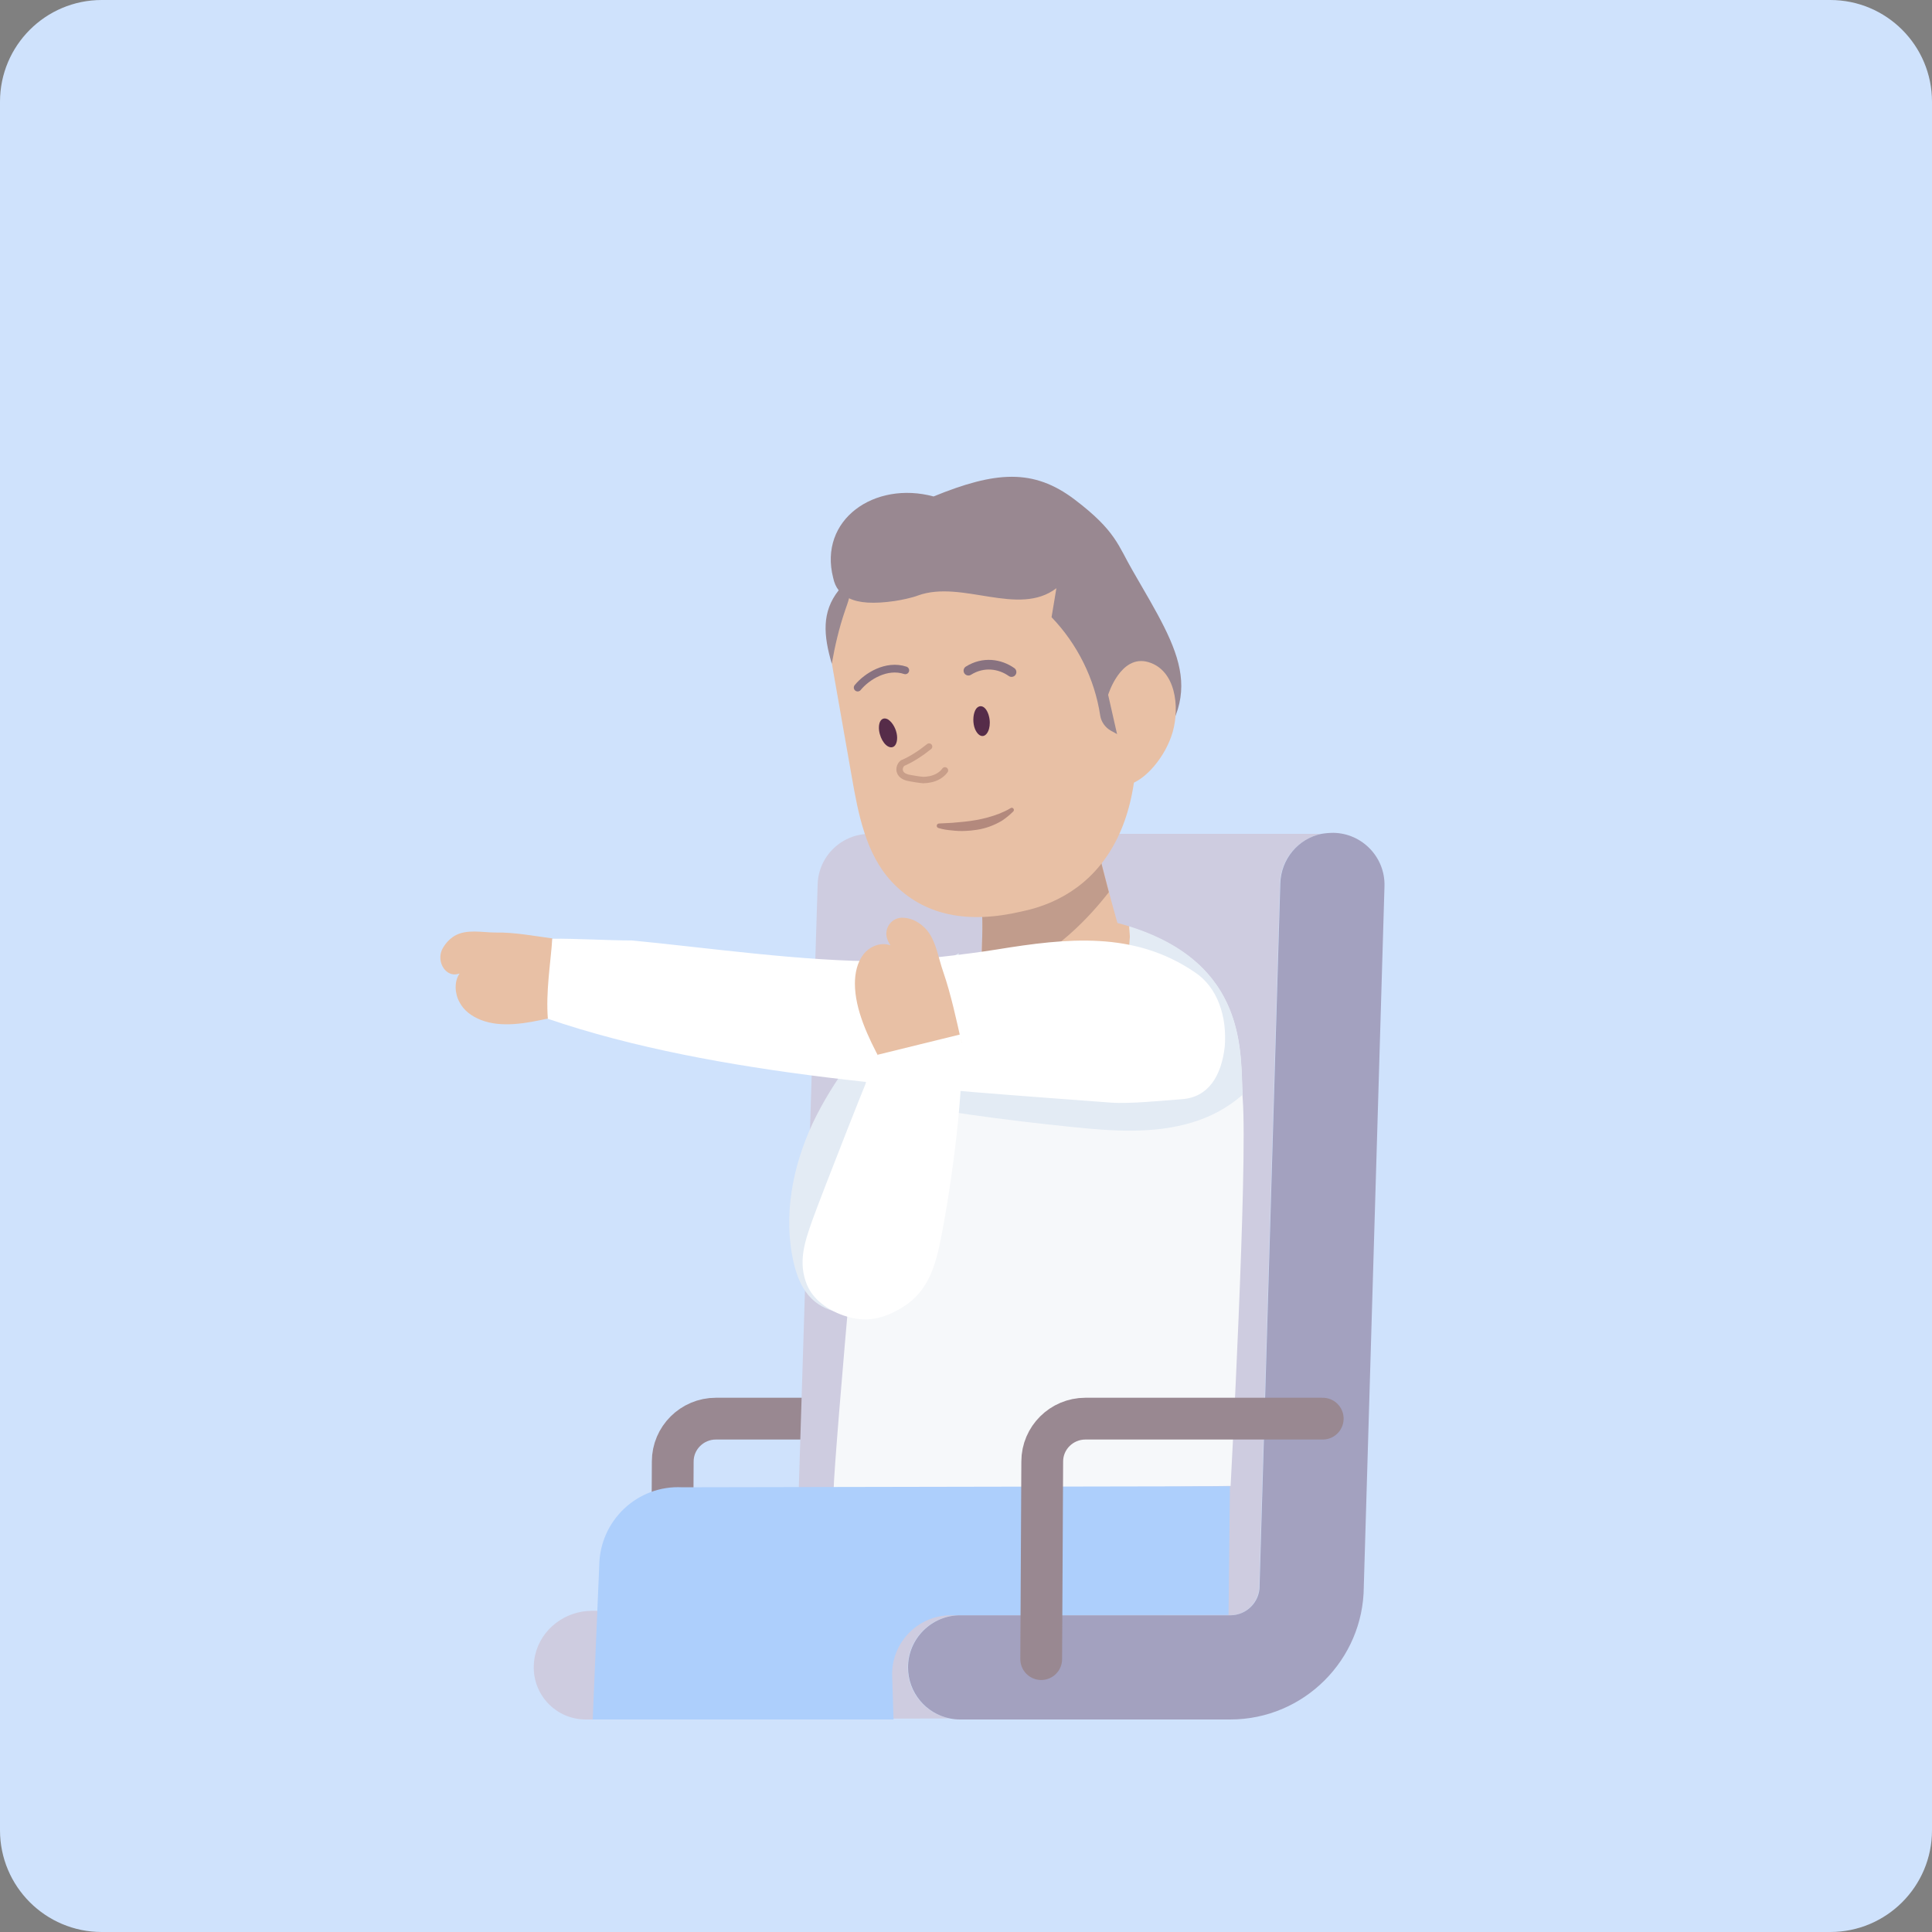 <?xml version="1.0" encoding="utf-8"?>
<!-- Generator: Adobe Illustrator 24.0.1, SVG Export Plug-In . SVG Version: 6.00 Build 0)  -->
<svg version="1.1" id="ID04" xmlns="http://www.w3.org/2000/svg" xmlns:xlink="http://www.w3.org/1999/xlink" x="0px" y="0px"
	 viewBox="0 0 56 56" style="enable-background:new 0 0 56 56;" xml:space="preserve">
<rect x="0" y="0" width="56" height="56" fill="#808080" stroke="none"/>
<style type="text/css">
	.st0{fill:#CFE2FC;}
	.st1{fill:none;stroke:#998891;stroke-width:1.211;stroke-linecap:round;stroke-linejoin:round;}
	.st2{fill:#CECCE0;}
	.st3{fill:#E3EBF4;}
	.st4{fill:#F6F8FA;}
	.st5{fill:#E8C0A5;}
	.st6{fill:#C19C8C;}
	.st7{fill:#998891;}
	.st8{fill:none;stroke:#887280;stroke-width:0.28;stroke-linecap:round;stroke-miterlimit:10;}
	.st9{fill:none;stroke:#887280;stroke-width:0.224;stroke-linecap:round;stroke-miterlimit:10;}
	.st10{fill:#562C49;}
	.st11{fill:#B3897D;}
	.st12{fill:none;stroke:#C89E89;stroke-width:0.186;stroke-linecap:round;stroke-miterlimit:10;}
	.st13{fill:#ADCFFC;}
	.st14{fill:#A3A1BF;}
	.st15{fill:#FFFFFF;}
</style>
<path class="st0" d="M53.05,56H2.95C1.32,56,0,54.68,0,53.05V2.95C0,1.32,1.32,0,2.95,0h50.1C54.68,0,56,1.32,56,2.95v50.1
	C56,54.68,54.68,56,53.05,56z"/>
<g id="_x32__2_">
	<g id="Group_2_1_">
		<path id="Group_6_2_" class="st1" d="M27.63,41.12h-6.88c-0.69,0-1.25,0.56-1.25,1.24l-0.03,5.73"/>
		<path id="Group_5_2_" class="st2" d="M26.31,48.33c0-0.83,0.68-1.51,1.51-1.51h7.83c0.47,0,0.85-0.38,0.85-0.85
			c0-0.01,0-0.03,0-0.04l0.6-20.32c0.02-0.71,0.52-1.29,1.19-1.44H25.25c-0.84-0.02-1.53,0.64-1.55,1.47L23.07,45.8l0,0.01
			c-0.01,0.49-0.42,0.88-0.91,0.88h-5c-0.78,0-1.48,0.53-1.65,1.29c-0.22,0.99,0.52,1.86,1.47,1.86l10.54-0.03
			C26.83,49.67,26.31,49.06,26.31,48.33z"/>
		<g id="Group_4_1_">
			<g id="Group_7_2_">
			</g>
			<path class="st3" d="M27.79,27.63c-0.71,0.36-1.28,0.94-1.81,1.53c-0.94,1.03-1.82,2.13-2.42,3.39
				c-0.59,1.26-0.87,2.71-0.55,4.07c0.08,0.33,0.2,0.66,0.42,0.92c0.43,0.52,1.22,0.65,1.85,0.43c0.64-0.22,1.13-0.76,1.44-1.36
				c0.31-0.6,0.45-1.27,0.56-1.94L27.79,27.63z"/>
			<path id="Group_4_3_" class="st4" d="M35.67,43.07c0,0,0.5-9.26,0.35-11.23c-0.09-1.15,0.26-3.87-3.3-4.98
				c0,0,0.02,0.16,0.01,0.3c-0.07,1.22-0.4,2.25-1.45,2.91c-0.55,0.35-1.06,0.57-1.58,0.58l-0.02,0c-0.7,0-1.32-0.37-1.59-0.94
				c-0.19-0.4-0.15-0.79-0.13-1.18s0.25-0.8,0.25-0.8c-3.66,1.14-3.09,4.12-3.09,4.12s-0.92,10.05-0.96,11.37L35.67,43.07z"/>
			<path id="Group_3_6_" class="st3" d="M32.73,26.85c0,0,0.02,0.16,0.01,0.3c-0.07,1.22-0.4,2.25-1.45,2.91
				c-0.55,0.35-1.06,0.57-1.58,0.58l-0.02,0c-0.7,0-1.32-0.37-1.59-0.94c-0.19-0.4-0.15-0.79-0.13-1.18c0.02-0.39,0.25-0.8,0.25-0.8
				c-3.48,1.08-3.13,3.82-3.09,4.1c1.98,0.37,3.98,0.65,5.98,0.85c1.16,0.12,2.35,0.2,3.46-0.14c0.53-0.16,1.03-0.43,1.45-0.8
				C35.95,30.53,36.18,27.93,32.73,26.85z"/>
			<path id="Group_3_5_" class="st5" d="M32.73,26.85c-0.47-0.15-0.98-0.24-1.55-0.28l-2.95,1.15c0,0-0.23,0.41-0.25,0.8
				s-0.05,0.78,0.13,1.18c0.27,0.57,0.89,0.94,1.59,0.94l0.02,0c0.51-0.01,1.02-0.23,1.58-0.58c1.05-0.66,1.38-1.69,1.45-2.91
				C32.74,27.01,32.73,26.85,32.73,26.85z"/>
			<path id="Group_2_4_" class="st5" d="M28.07,25.45c0.42,0.44,0.42,1.12,0.4,1.72c-0.01,0.47-0.03,0.93-0.04,1.4
				c-0.01,0.31-0.02,0.64,0.12,0.92c0.2,0.43,0.69,0.66,1.16,0.66c0.47,0,0.92-0.21,1.3-0.49c0.89-0.63,1.29-1.52,1.47-2.59
				c0,0-0.84-2.87-0.89-3.8L28.07,25.45z"/>
			<path id="Group_1_10_" class="st6" d="M28.44,28.36c0.24-0.04,0.48-0.1,0.73-0.18c1.36-0.43,2.46-1.66,2.97-2.32
				c-0.24-0.9-0.53-2.06-0.56-2.59l-3.51,2.17c0.42,0.44,0.42,1.12,0.4,1.72C28.46,27.56,28.45,27.96,28.44,28.36z"/>
			<g id="Group_1_5_">
				<path id="Group_1_9_" class="st5" d="M29.61,26.42c2.39-0.49,4.02-2.75,3.06-7.43c-0.66-3.23-2.98-5.21-5.68-4.22
					c-0.81,0.3-1.52,0.81-2.09,1.47c-0.48,0.55-0.8,1.21-0.92,1.92c0.02,0.43,0.1,0.86,0.17,1.29c0.18,1.02,0.36,2.05,0.54,3.07
					c0.19,1.09,0.41,2.23,1.15,3.03C26.78,26.56,28.07,26.78,29.61,26.42z"/>
				<path id="Group_1_8_" class="st7" d="M24.11,19.24c0.09-0.52,0.21-1.03,0.38-1.53c0.04-0.12,0.09-0.25,0.12-0.37
					c0.28,0.14,0.71,0.17,1.33,0.08c0.19-0.03,0.49-0.09,0.67-0.16c1.28-0.46,2.91,0.63,4.01-0.21l-0.14,0.84
					c0.75,0.78,1.25,1.79,1.41,2.85c0.03,0.19,0.15,0.35,0.31,0.44l0.53,0.29l0.14,0.92c2.25-2.18,1.36-3.42-0.04-5.85
					c-0.42-0.72-0.48-1.15-1.68-2.06c-1.2-0.91-2.3-0.82-4.09-0.09c-1.71-0.46-3.34,0.67-2.91,2.36c0.03,0.14,0.08,0.26,0.16,0.36
					c0,0,0,0,0,0C23.81,17.74,23.87,18.42,24.11,19.24z"/>
				<path id="Group_7_1_" class="st5" d="M33.99,21.22c0.21-0.73,0.09-1.8-0.71-2.03c-0.8-0.23-1.16,0.95-1.16,0.95l0.59,2.6
					C33.18,22.63,33.78,21.95,33.99,21.22z"/>
				<path id="Group_6_1_" class="st8" d="M28.07,19.44c0.43-0.27,0.91-0.2,1.25,0.04"/>
				<path id="Group_5_1_" class="st9" d="M26.24,19.43c-0.54-0.18-1.11,0.17-1.38,0.5"/>
				<path id="Group_4_2_" class="st10" d="M28.24,21.07c0.05,0.17,0.16,0.29,0.27,0.26c0.14-0.04,0.23-0.31,0.15-0.59
					c-0.08-0.28-0.26-0.34-0.37-0.19C28.21,20.67,28.19,20.89,28.24,21.07z"/>
				<path id="Group_3_4_" class="st10" d="M26,21.32c0.02,0.18-0.04,0.33-0.15,0.34c-0.15,0.02-0.33-0.2-0.37-0.49
					c-0.03-0.29,0.11-0.41,0.27-0.31C25.88,20.95,25.98,21.14,26,21.32z"/>
				<path id="Group_2_3_" class="st11" d="M27.2,24c-0.07-0.02-0.06-0.12,0.01-0.13c0.13-0.01,0.26-0.01,0.39-0.02
					c0.24-0.02,0.47-0.04,0.69-0.08c0.23-0.04,0.45-0.1,0.66-0.18c0.12-0.05,0.24-0.1,0.35-0.17c0.06-0.03,0.12,0.05,0.07,0.1
					c-0.1,0.1-0.21,0.19-0.33,0.27c-0.22,0.13-0.46,0.22-0.71,0.26c-0.25,0.04-0.5,0.05-0.74,0.02C27.46,24.06,27.33,24.04,27.2,24z
					"/>
				<path id="Group_1_6_" class="st12" d="M26.93,21.64c-0.25,0.2-0.51,0.37-0.77,0.48c-0.06,0.05-0.1,0.14-0.08,0.23
					c0.04,0.15,0.2,0.19,0.33,0.21c0.12,0.02,0.23,0.04,0.35,0.05c0.07,0,0.13-0.01,0.19-0.02c0.17-0.03,0.34-0.12,0.44-0.26"/>
			</g>
		</g>
		<path id="Group_2_2_" class="st13" d="M35.61,46.81l-8.05,0.01c-0.96,0-1.73,0.8-1.7,1.76l0.04,1.26h-8.72l0.19-4.47
			c0.02-1.3,1.11-2.33,2.41-2.26l15.87-0.03L35.61,46.81z"/>
		<path id="Group_1_4_" class="st14" d="M38.66,24.14c-0.12,0-0.24,0.01-0.36,0.03c-0.67,0.14-1.17,0.73-1.19,1.44l-0.6,20.32
			c0,0.01,0,0.03,0,0.04c0,0.47-0.38,0.85-0.85,0.85h-7.83c-0.83,0-1.51,0.68-1.51,1.51c0,0.73,0.52,1.34,1.21,1.48
			c0.1,0.02,0.2,0.03,0.3,0.03h7.83c2.13,0,3.86-1.73,3.87-3.85l0.6-20.31C40.15,24.85,39.49,24.16,38.66,24.14z"/>
		<path id="Group_3_3_" class="st5" d="M16.01,27.2c-0.54-0.07-1.1-0.18-1.64-0.17c-0.39,0-0.85-0.11-1.2,0.1
			c-0.16,0.1-0.28,0.24-0.36,0.4c-0.16,0.37,0.12,0.8,0.47,0.7c0.01,0,0.02-0.01,0.04-0.01c-0.16,0.23-0.14,0.58,0,0.83
			c0.13,0.25,0.36,0.41,0.61,0.51c0.6,0.24,1.33,0.1,1.96-0.04L16.01,27.2z"/>
		<path id="Group_1_3_" class="st15" d="M34.63,28.18C34.63,28.18,34.62,28.17,34.63,28.18c-1.76-1.2-3.7-0.99-5.73-0.66
			c-0.87,0.14-2.45,0.33-3.33,0.34c-2.22,0.02-5.15-0.4-7.25-0.6c-0.68,0-1.67-0.06-2.31-0.05c-0.06,0.77-0.19,1.55-0.13,2.32
			c4.91,1.68,11.2,2.04,16.32,2.43c0.56,0.04,1.51-0.06,2.06-0.1c0,0,0.01,0,0.01,0c0.75-0.06,1.13-0.66,1.23-1.52
			C35.57,29.48,35.3,28.62,34.63,28.18z"/>
		<path id="Group_3_2_" class="st5" d="M27.87,30.22c-0.14-0.63-0.31-1.41-0.52-2.02c-0.16-0.44-0.22-1-0.56-1.32
			c-0.2-0.19-0.42-0.28-0.65-0.28c-0.33,0.01-0.54,0.35-0.41,0.65c0.02,0.05,0.05,0.1,0.08,0.15c-0.28-0.1-0.6,0.03-0.78,0.26
			c-0.18,0.23-0.25,0.54-0.25,0.85c0,0.76,0.39,1.57,0.75,2.24L27.87,30.22z"/>
		<path class="st15" d="M25.45,30.57c-0.03-0.05-1.7,4.22-1.9,4.79c-0.24,0.67-0.42,1.24-0.16,1.88c0.18,0.43,0.6,0.73,1.06,0.89
			c0.64,0.22,1.15,0.11,1.73-0.25c0.75-0.47,0.95-1.24,1.11-2.07c0.28-1.43,0.7-4.39,0.56-5.83L25.45,30.57z"/>
	</g>
	<path id="Group_1_2_" class="st1" d="M38.34,41.12h-6.88c-0.69,0-1.25,0.56-1.25,1.24l-0.03,5.73"/>
</g>
</svg>
